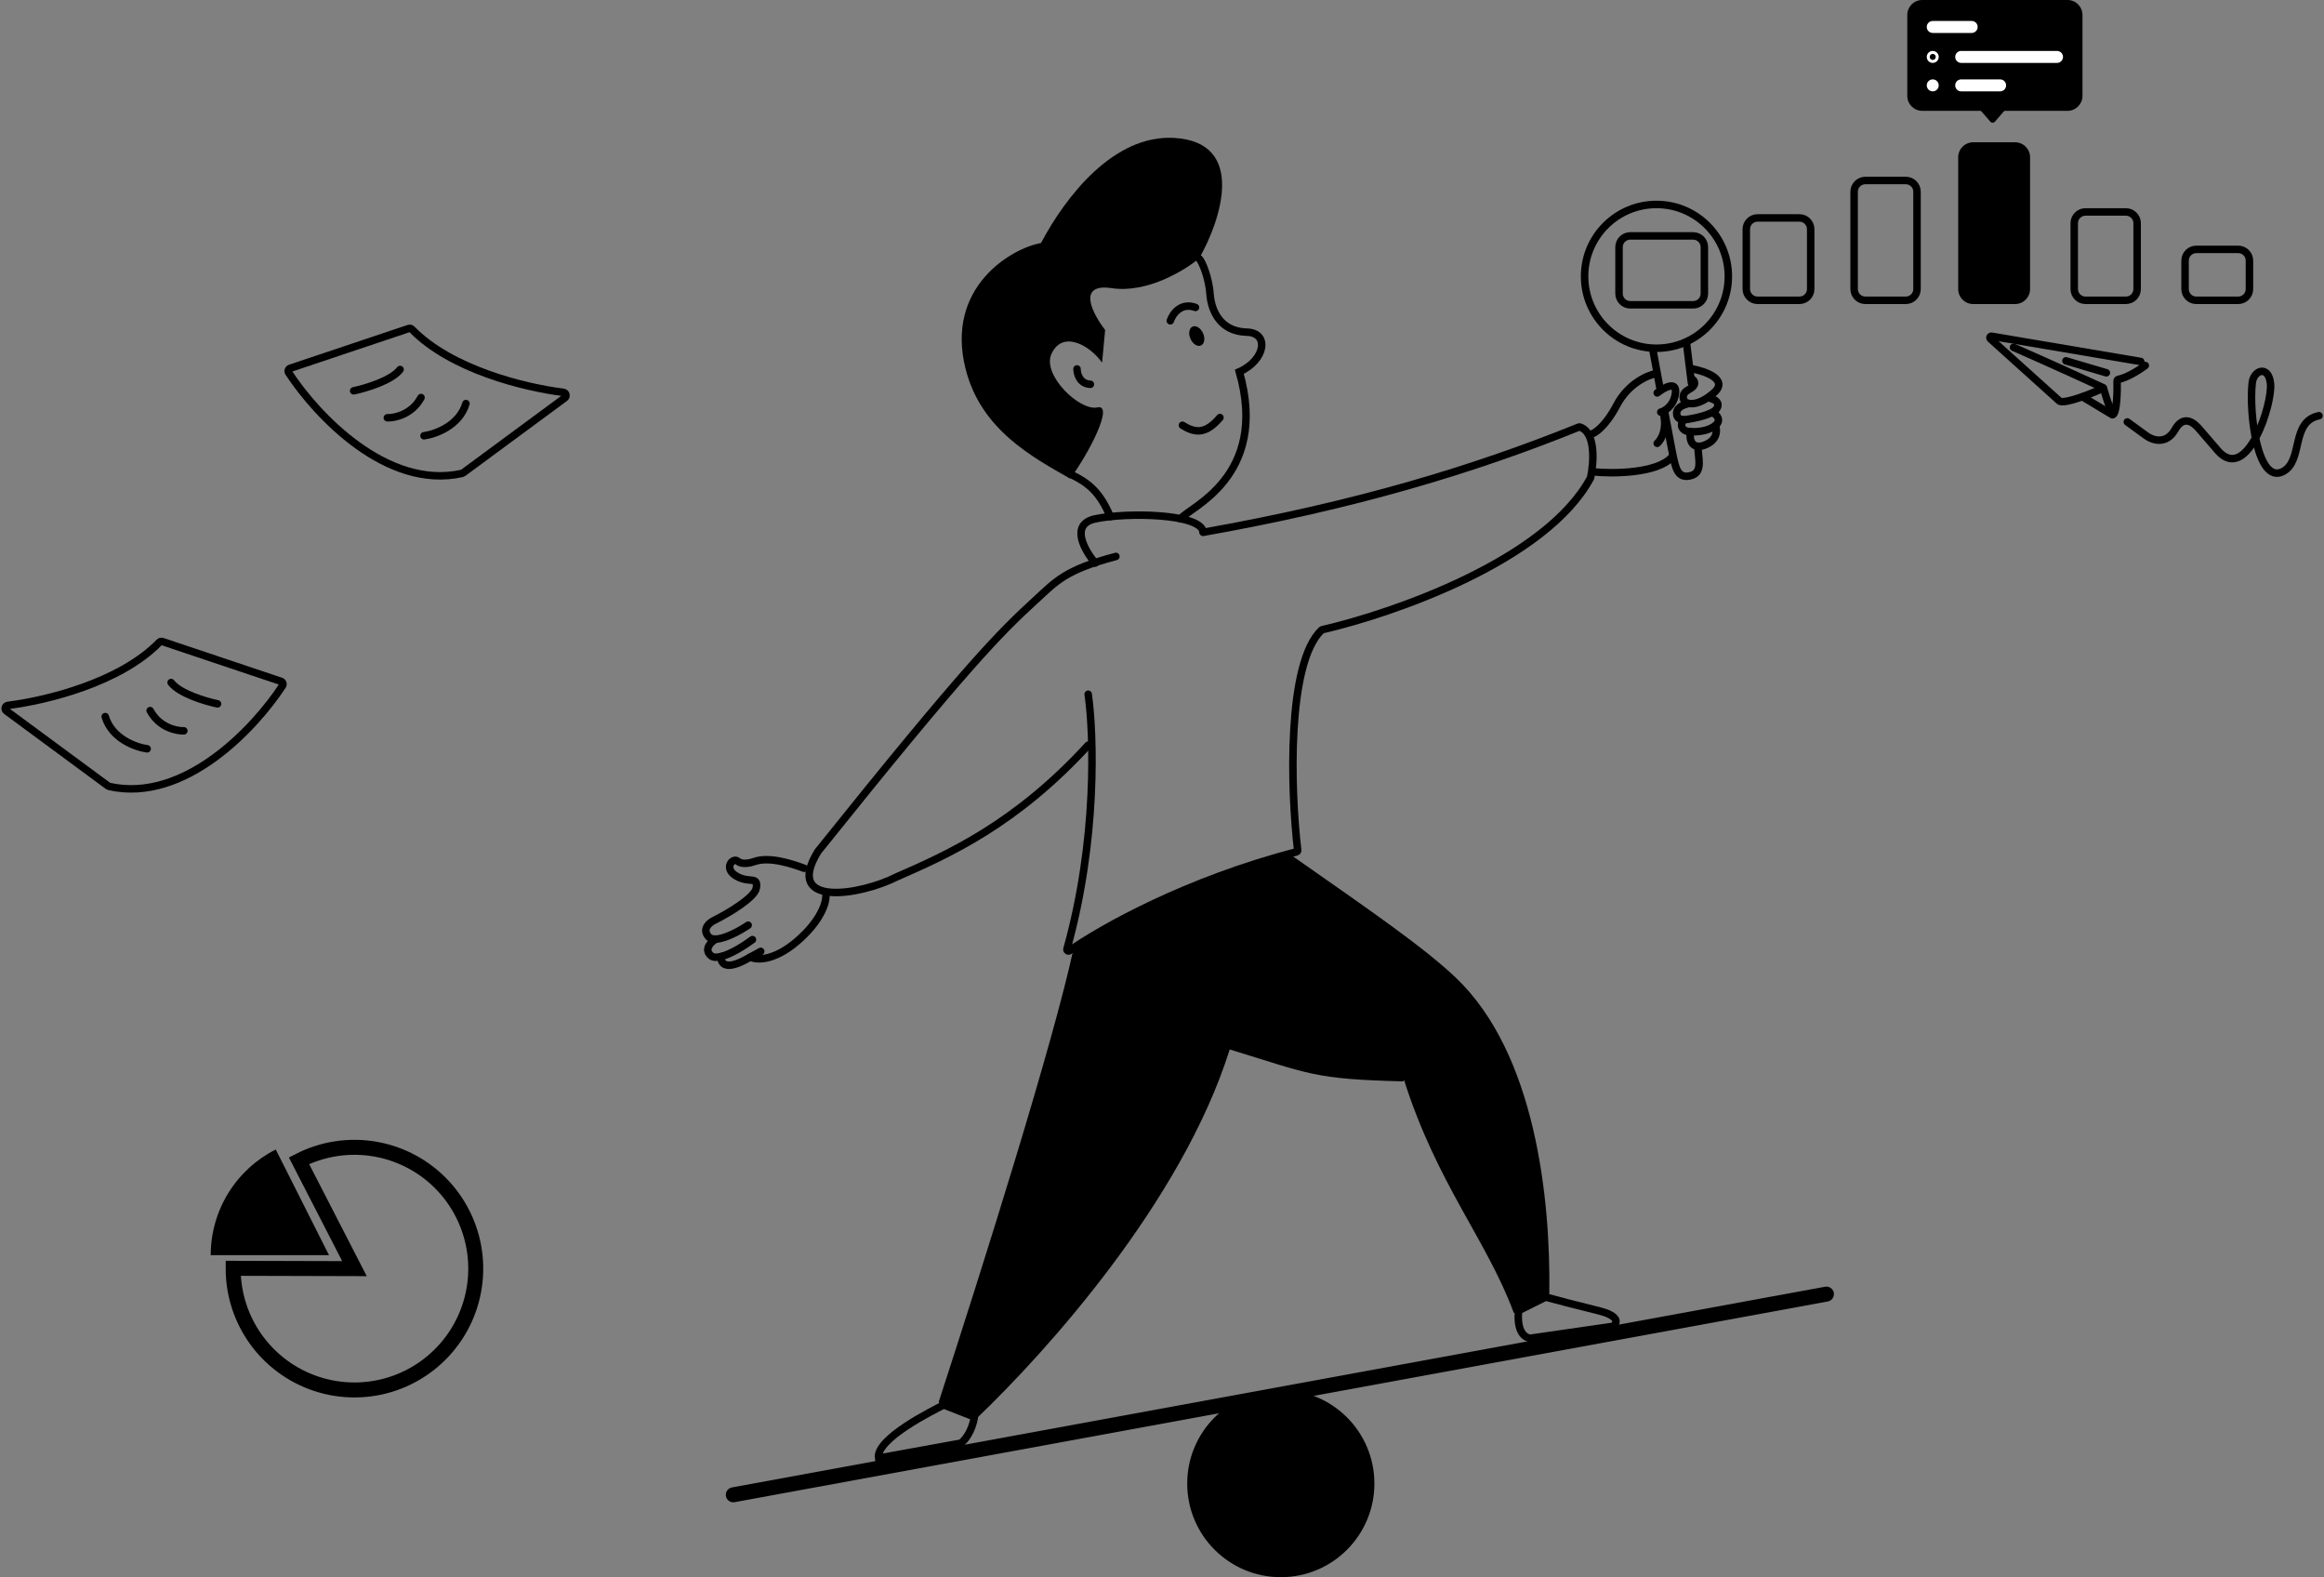 <svg width="1552" height="1053" viewBox="0 0 1552 1053" fill="none" xmlns="http://www.w3.org/2000/svg">
<rect x="0" y="0" width="1552" height="1053" fill="#808080" stroke="none"/>
<g clip-path="url(#clip0_292_90)">
<path d="M626.994 935.663C655.961 846.705 703.574 695.927 717.127 632.399C717.184 632.134 717.343 631.918 717.574 631.775C776.63 595.042 840.51 575.059 861.996 571.071C862.258 571.023 862.512 571.089 862.731 571.241C917.452 609.496 951.306 632.877 972.233 652.782C1025.45 703.403 1035.58 800.469 1034.65 863.649C1034.65 864.008 1034.45 864.327 1034.14 864.5L1012.2 876.621C1011.66 876.918 1010.99 876.663 1010.77 876.089C992.862 827.954 959.464 789.965 937.61 720.929C937.627 721.488 937.148 721.98 936.556 721.965C877.178 720.448 874.795 717.028 821.212 700.655C789.238 802.642 697.927 903.28 652.632 946.566C652.346 946.838 651.941 946.903 651.576 946.753L627.57 936.881C627.086 936.682 626.832 936.16 626.994 935.663Z" fill="black"/>
<path d="M788.441 346.408C793.441 338.908 847.808 318.916 827.655 248.231C845.212 240.404 848.128 221.732 831.988 221.739C814.415 220.948 809.296 207.01 808.226 197.903C807.537 185.63 802.767 174.607 800.836 172.731" stroke="black" stroke-width="5" stroke-linecap="round"/>
<path d="M802.025 230.656C804.342 229.623 804.964 225.968 803.415 222.493C801.865 219.017 798.731 217.037 796.414 218.07C794.097 219.103 793.475 222.758 795.024 226.233C796.574 229.709 799.708 231.689 802.025 230.656Z" fill="black"/>
<path d="M781.541 214.179C783.022 209.724 788.461 201.703 798.365 205.255" stroke="black" stroke-width="5" stroke-linecap="round"/>
<path d="M789.642 283.924C798.786 289.701 805.741 289.337 814.715 278.768" stroke="black" stroke-width="5" stroke-linecap="round"/>
<path d="M719.243 246.331C719.255 249.626 721.061 256.289 728.181 256.58" stroke="black" stroke-width="5" stroke-linecap="round"/>
<path d="M644.913 246.623C655.216 286.92 689.344 305.124 714.648 319.547C727.018 303.084 744.269 269.53 732.873 272.007C720.895 274.609 695.782 250.222 702.169 236.291C709.663 219.946 728.24 230.917 735.986 242.152L738.028 220.304C729.655 209.531 718.809 188.866 742.418 192.389C766.026 195.912 791.217 180.558 800.862 172.441C815.467 146.843 832.575 94.934 784.167 92.084C743.906 89.713 711.859 130.861 695.186 162.259C675.686 165.667 630.865 191.68 644.913 246.623Z" fill="black"/>
<path d="M714.712 316.5C726.923 322.347 734.441 328.408 741.441 344.908" stroke="black" stroke-width="5" stroke-linecap="round"/>
<path d="M726.712 463.5C730.496 490.155 732.851 561.059 712.512 633.682C712.255 634.6 713.295 635.357 714.076 634.81C735.84 619.567 792.7 587.622 865.859 568.72C866.344 568.594 866.669 568.15 866.611 567.651C861.854 527.407 859.291 442.808 882.521 420.68C882.648 420.559 882.794 420.481 882.965 420.442C930.868 409.384 1032.51 374.155 1062.15 319.123C1062.19 319.041 1062.22 318.957 1062.24 318.866C1064.37 308.917 1065.83 288.6 1055.04 285.102C1054.83 285.033 1054.6 285.045 1054.39 285.129C983.642 313.738 904.789 337.435 803.441 355.408" stroke="black" stroke-width="5" stroke-linecap="round"/>
<path d="M726.712 497.5C678.312 550.3 633.274 570.408 598.941 585.408C574.955 597.636 522.941 606.408 546.212 568.5C646.212 443.7 668.212 422 691.712 400.5C705.209 388.152 711.212 380.5 745.212 371.5" stroke="black" stroke-width="5" stroke-linecap="round"/>
<path d="M586.712 973.5C584.712 960.5 623.546 941.5 630.213 938L650.713 946C649.113 956 644.046 961.833 641.713 963.5L586.712 973.5Z" stroke="black" stroke-width="5"/>
<path d="M1021.71 893.5C1013.71 891.9 1013.38 880.5 1014.21 875L1032.21 866C1037.71 867.5 1052.41 871.4 1067.21 875C1082.01 878.6 1080.04 883.5 1077.21 885.5L1021.71 893.5Z" stroke="black" stroke-width="5"/>
<path d="M917.838 990.5C917.838 1025.02 889.856 1053 855.338 1053C820.82 1053 792.838 1025.02 792.838 990.5C792.838 955.982 820.82 928 855.338 928C889.856 928 917.838 955.982 917.838 990.5Z" fill="black"/>
<path d="M489.712 998L1219.71 864" stroke="black" stroke-width="10" stroke-linecap="round"/>
<path d="M1130.71 157.5H1088.71C1084.57 157.5 1081.21 160.858 1081.21 165V196C1081.21 200.142 1084.57 203.5 1088.71 203.5H1130.71C1134.85 203.5 1138.21 200.142 1138.21 196V165C1138.21 160.858 1134.85 157.5 1130.71 157.5Z" stroke="black" stroke-width="5"/>
<path d="M1201.71 145.5H1173.71C1169.57 145.5 1166.21 148.858 1166.21 153V193C1166.21 197.142 1169.57 200.5 1173.71 200.5H1201.71C1205.85 200.5 1209.21 197.142 1209.21 193V153C1209.21 148.858 1205.85 145.5 1201.71 145.5Z" stroke="black" stroke-width="5"/>
<path d="M1272.71 120.5H1245.71C1241.57 120.5 1238.21 123.858 1238.21 128V193C1238.21 197.142 1241.57 200.5 1245.71 200.5H1272.71C1276.85 200.5 1280.21 197.142 1280.21 193V128C1280.21 123.858 1276.85 120.5 1272.71 120.5Z" stroke="black" stroke-width="5"/>
<path d="M1345.71 95H1317.71C1312.19 95 1307.71 99.477 1307.71 105V193C1307.71 198.523 1312.19 203 1317.71 203H1345.71C1351.23 203 1355.71 198.523 1355.71 193V105C1355.71 99.477 1351.23 95 1345.71 95Z" fill="black"/>
<path d="M1419.71 141.5H1392.71C1388.57 141.5 1385.21 144.858 1385.21 149V193C1385.21 197.142 1388.57 200.5 1392.71 200.5H1419.71C1423.85 200.5 1427.21 197.142 1427.21 193V149C1427.21 144.858 1423.85 141.5 1419.71 141.5Z" stroke="black" stroke-width="5"/>
<path d="M1494.71 166.5H1466.71C1462.57 166.5 1459.21 169.858 1459.21 174V193C1459.21 197.142 1462.57 200.5 1466.71 200.5H1494.71C1498.85 200.5 1502.21 197.142 1502.21 193V174C1502.21 169.858 1498.85 166.5 1494.71 166.5Z" stroke="black" stroke-width="5"/>
<path d="M1380.71 0H1283.71C1278.19 0 1273.71 4.477 1273.71 10V64C1273.71 69.523 1278.19 74 1283.71 74H1380.71C1386.23 74 1390.71 69.523 1390.71 64V10C1390.71 4.477 1386.23 0 1380.71 0Z" fill="black"/>
<path d="M1332.22 81.256C1331.42 82.176 1330 82.176 1329.2 81.256L1320.58 71.31C1319.46 70.015 1320.38 68 1322.09 68H1339.33C1341.04 68 1341.96 70.015 1340.84 71.31L1332.22 81.256Z" fill="black"/>
<path d="M1373.71 34H1309.71C1307.5 34 1305.71 35.791 1305.71 38C1305.71 40.209 1307.5 42 1309.71 42H1373.71C1375.92 42 1377.71 40.209 1377.71 38C1377.71 35.791 1375.92 34 1373.71 34Z" fill="white"/>
<path d="M1293.71 38C1293.71 36.343 1292.37 35 1290.71 35C1289.05 35 1287.71 36.343 1287.71 38C1287.71 39.657 1289.05 41 1290.71 41C1292.37 41 1293.71 39.657 1293.71 38Z" stroke="white" stroke-width="2"/>
<path d="M1335.71 53H1309.71C1307.5 53 1305.71 54.791 1305.71 57C1305.71 59.209 1307.5 61 1309.71 61H1335.71C1337.92 61 1339.71 59.209 1339.71 57C1339.71 54.791 1337.92 53 1335.71 53Z" fill="white"/>
<path d="M1316.71 14H1290.71C1288.5 14 1286.71 15.791 1286.71 18C1286.71 20.209 1288.5 22 1290.71 22H1316.71C1318.92 22 1320.71 20.209 1320.71 18C1320.71 15.791 1318.92 14 1316.71 14Z" fill="white"/>
<path d="M1294.71 57C1294.71 54.791 1292.92 53 1290.71 53C1288.5 53 1286.71 54.791 1286.71 57C1286.71 59.209 1288.5 61 1290.71 61C1292.92 61 1294.71 59.209 1294.71 57Z" fill="white"/>
<path d="M199.672 774.965C215.388 766.884 233.315 764.164 250.721 767.221C268.126 770.277 284.054 778.941 296.077 791.893C308.1 804.845 315.557 821.373 317.312 838.957C319.066 856.542 315.022 874.217 305.796 889.289C296.57 904.361 282.668 916.003 266.209 922.438C249.751 928.874 231.64 929.75 214.637 924.934C197.634 920.118 182.673 909.873 172.034 895.763C161.396 881.652 155.664 864.449 155.712 846.778L236.712 847L199.672 774.965Z" stroke="black" stroke-width="10"/>
<path d="M140.712 838C140.712 823.372 144.773 809.032 152.443 796.576C160.113 784.121 171.091 774.039 184.153 767.455L219.712 838H140.712Z" fill="black"/>
<path d="M1145.53 284.103C1146.67 286.758 1147.09 292.625 1140.54 296.183C1140.06 296.447 1139.53 296.698 1138.97 296.934C1130.78 300.355 1128.74 294.73 1128.74 291.49V288.189" stroke="black" stroke-width="5" stroke-linecap="round"/>
<path d="M1144.47 275.938C1146.67 277.265 1149.68 280.634 1145.53 284.103C1145.22 284.362 1144.87 284.621 1144.47 284.881C1139.68 288.036 1132.87 288.45 1128.74 288.189C1127.98 288.141 1127.32 288.071 1126.77 287.991C1124.54 287.368 1120.95 284.948 1124.41 280.253" stroke="black" stroke-width="5" stroke-linecap="round"/>
<path d="M1142.9 266.218C1145.13 266.736 1148.96 268.784 1146.44 272.828C1143.92 276.871 1131.23 279.437 1125.2 280.215C1124.94 280.241 1124.68 280.254 1124.41 280.253C1122.03 280.244 1119.69 279.09 1119.69 275.938C1119.69 271.485 1125.46 269.976 1126.77 269.717" stroke="black" stroke-width="5" stroke-linecap="round"/>
<path d="M1129.71 253C1131.94 253.907 1133.3 257.198 1127.95 259.997C1122.6 262.796 1123.89 266.607 1125.2 268.162C1127.3 269.976 1134.09 271.35 1144.47 262.33C1154.86 253.31 1138.57 247.685 1128.74 246" stroke="black" stroke-width="5" stroke-linecap="round"/>
<path d="M1106.71 262.33C1111.17 258.831 1119.85 253.932 1118.91 262.33C1117.96 270.728 1111.96 274.383 1109.07 275.161" stroke="black" stroke-width="5" stroke-linecap="round"/>
<path d="M1106.71 296C1109.32 293.755 1113.77 286.411 1110.63 275" stroke="black" stroke-width="5" stroke-linecap="round"/>
<path d="M1108.62 259.602L1103.71 233" stroke="black" stroke-width="5" stroke-linecap="round"/>
<path d="M1126.21 228.5L1129.56 255.693" stroke="black" stroke-width="5" stroke-linecap="round"/>
<path d="M1133.91 297.904C1133.91 305.33 1137.47 315.101 1129.56 317.446C1119.91 320.309 1118.89 311.583 1116.92 302.594L1111.78 275.626" stroke="black" stroke-width="5" stroke-linecap="round"/>
<path d="M1105.71 249.5C1100.21 250.5 1087.31 256.1 1079.71 270.5C1072.11 284.9 1064.88 289.5 1062.21 290" stroke="black" stroke-width="5" stroke-linecap="round"/>
<path d="M1063.71 315C1077.71 316.5 1106.61 315.9 1116.21 305.5" stroke="black" stroke-width="5" stroke-linecap="round"/>
<path d="M1106.21 232.5C1132.72 232.5 1154.21 211.01 1154.21 184.5C1154.21 157.99 1132.72 136.5 1106.21 136.5C1079.7 136.5 1058.21 157.99 1058.21 184.5C1058.21 211.01 1079.7 232.5 1106.21 232.5Z" stroke="black" stroke-width="5"/>
<path d="M1548.65 277.548C1529.47 281.483 1538.46 307.893 1524.41 314.92C1507.63 323.309 1501.85 276.079 1504.03 256.032C1504.66 247.242 1514.89 243.333 1516.27 256.032C1517.74 269.522 1501 321.831 1481.82 301.646L1469.02 286.827C1465.46 282.442 1458.45 276.349 1452.52 286.827C1446.59 297.304 1437.14 293.842 1433.16 290.801L1420.65 281.698" stroke="black" stroke-width="5" stroke-linecap="round"/>
<path d="M1429.62 241.351L1330.04 224.483C1329.06 224.316 1328.46 225.542 1329.21 226.212L1375.33 267.751C1375.41 267.817 1375.48 267.872 1375.58 267.908C1379.66 269.513 1395.32 263.343 1403.66 259.611C1404.22 259.359 1404.87 259.667 1405.04 260.259C1406.96 266.985 1409.28 273.203 1410.47 276.167C1410.65 276.603 1411.13 276.844 1411.45 276.497C1413.68 274.037 1413.99 261.515 1413.83 254.328C1413.82 253.815 1414.19 253.38 1414.7 253.281C1420.83 252.084 1429.12 246.699 1432.65 244.035" stroke="black" stroke-width="5" stroke-linecap="round"/>
<path d="M1404.65 258.908C1394.03 254.019 1367.16 241.775 1344.65 231.908" stroke="black" stroke-width="5" stroke-linecap="round"/>
<path d="M1410.65 276.908L1390.65 264.908" stroke="black" stroke-width="5" stroke-linecap="round"/>
<path d="M1406.65 248.908L1379.65 240.908" stroke="black" stroke-width="5" stroke-linecap="round"/>
<path d="M731.441 375.908C724.275 367.575 714.241 350.008 731.441 346.408C752.941 341.908 801.441 342.908 803.441 354.908" stroke="black" stroke-width="5" stroke-linecap="round"/>
<path d="M501.131 638.959C505.02 641.061 516.745 641.862 532.533 628.245C548.321 614.628 551.774 602.489 551.527 598.121" stroke="black" stroke-width="5" stroke-linecap="round"/>
<path d="M481.594 638.628C481.152 642.386 483.648 648.148 497.165 641.133L501.13 638.959L508.026 635.178" stroke="black" stroke-width="5" stroke-linecap="round"/>
<path d="M478.075 626.986C474.899 628.851 469.782 633.667 474.724 638.016C476.215 639.328 478.68 639.364 481.594 638.628C488.337 636.923 497.483 631.079 502.513 627.326" stroke="black" stroke-width="5" stroke-linecap="round"/>
<path d="M537.002 579.689C529.549 576.951 514.151 571.61 503.918 575.165C501.35 576.129 495.529 577.457 492.79 575.057C489.367 572.058 482.878 579.752 491.701 584.9C500.525 590.048 506.273 584.59 505.104 592.762C504.169 599.301 486.063 609.911 477.127 614.398C473.917 615.852 468.614 620.067 473.084 625.3C474.191 626.596 475.95 627.073 478.075 626.986C484.535 626.72 494.385 621.244 499.645 617.696" stroke="black" stroke-width="5" stroke-linecap="round"/>
<path d="M275.056 219.848C301.411 246.823 350.375 258.71 376.184 261.955C378.008 262.185 378.65 264.557 377.17 265.649L309.264 315.736C309.043 315.899 308.788 316.016 308.52 316.076C258.242 327.297 211.367 277.246 192.767 248.812C192.058 247.729 192.586 246.291 193.814 245.879L272.962 219.336C273.7 219.088 274.511 219.291 275.056 219.848Z" stroke="black" stroke-width="5" stroke-linecap="round"/>
<path d="M236.173 260.93C244.173 259.268 261.573 254.094 267.173 246.688" stroke="black" stroke-width="5" stroke-linecap="round"/>
<path d="M258.673 278.93C263.673 279.096 275.173 276.63 281.173 265.43" stroke="black" stroke-width="5" stroke-linecap="round"/>
<path d="M283.173 290.93C290.673 289.93 306.773 284.23 311.173 269.43" stroke="black" stroke-width="5" stroke-linecap="round"/>
<path d="M106.382 428.848C80.027 455.823 31.063 467.71 5.254 470.955C3.43 471.185 2.788 473.557 4.268 474.649L72.174 524.736C72.395 524.899 72.65 525.016 72.918 525.076C123.196 536.297 170.071 486.246 188.671 457.812C189.38 456.729 188.852 455.291 187.624 454.879L108.476 428.336C107.738 428.088 106.927 428.291 106.382 428.848Z" stroke="black" stroke-width="5" stroke-linecap="round"/>
<path d="M145.265 469.93C137.265 468.268 119.865 463.094 114.265 455.688" stroke="black" stroke-width="5" stroke-linecap="round"/>
<path d="M122.765 487.93C117.765 488.096 106.265 485.63 100.265 474.43" stroke="black" stroke-width="5" stroke-linecap="round"/>
<path d="M98.265 499.93C90.765 498.93 74.665 493.23 70.265 478.43" stroke="black" stroke-width="5" stroke-linecap="round"/>
</g>
<defs>
<clipPath id="clip0_292_90">
<rect width="1552" height="1053" fill="white" transform="translate(0.001)"/>
</clipPath>
</defs>
</svg>
